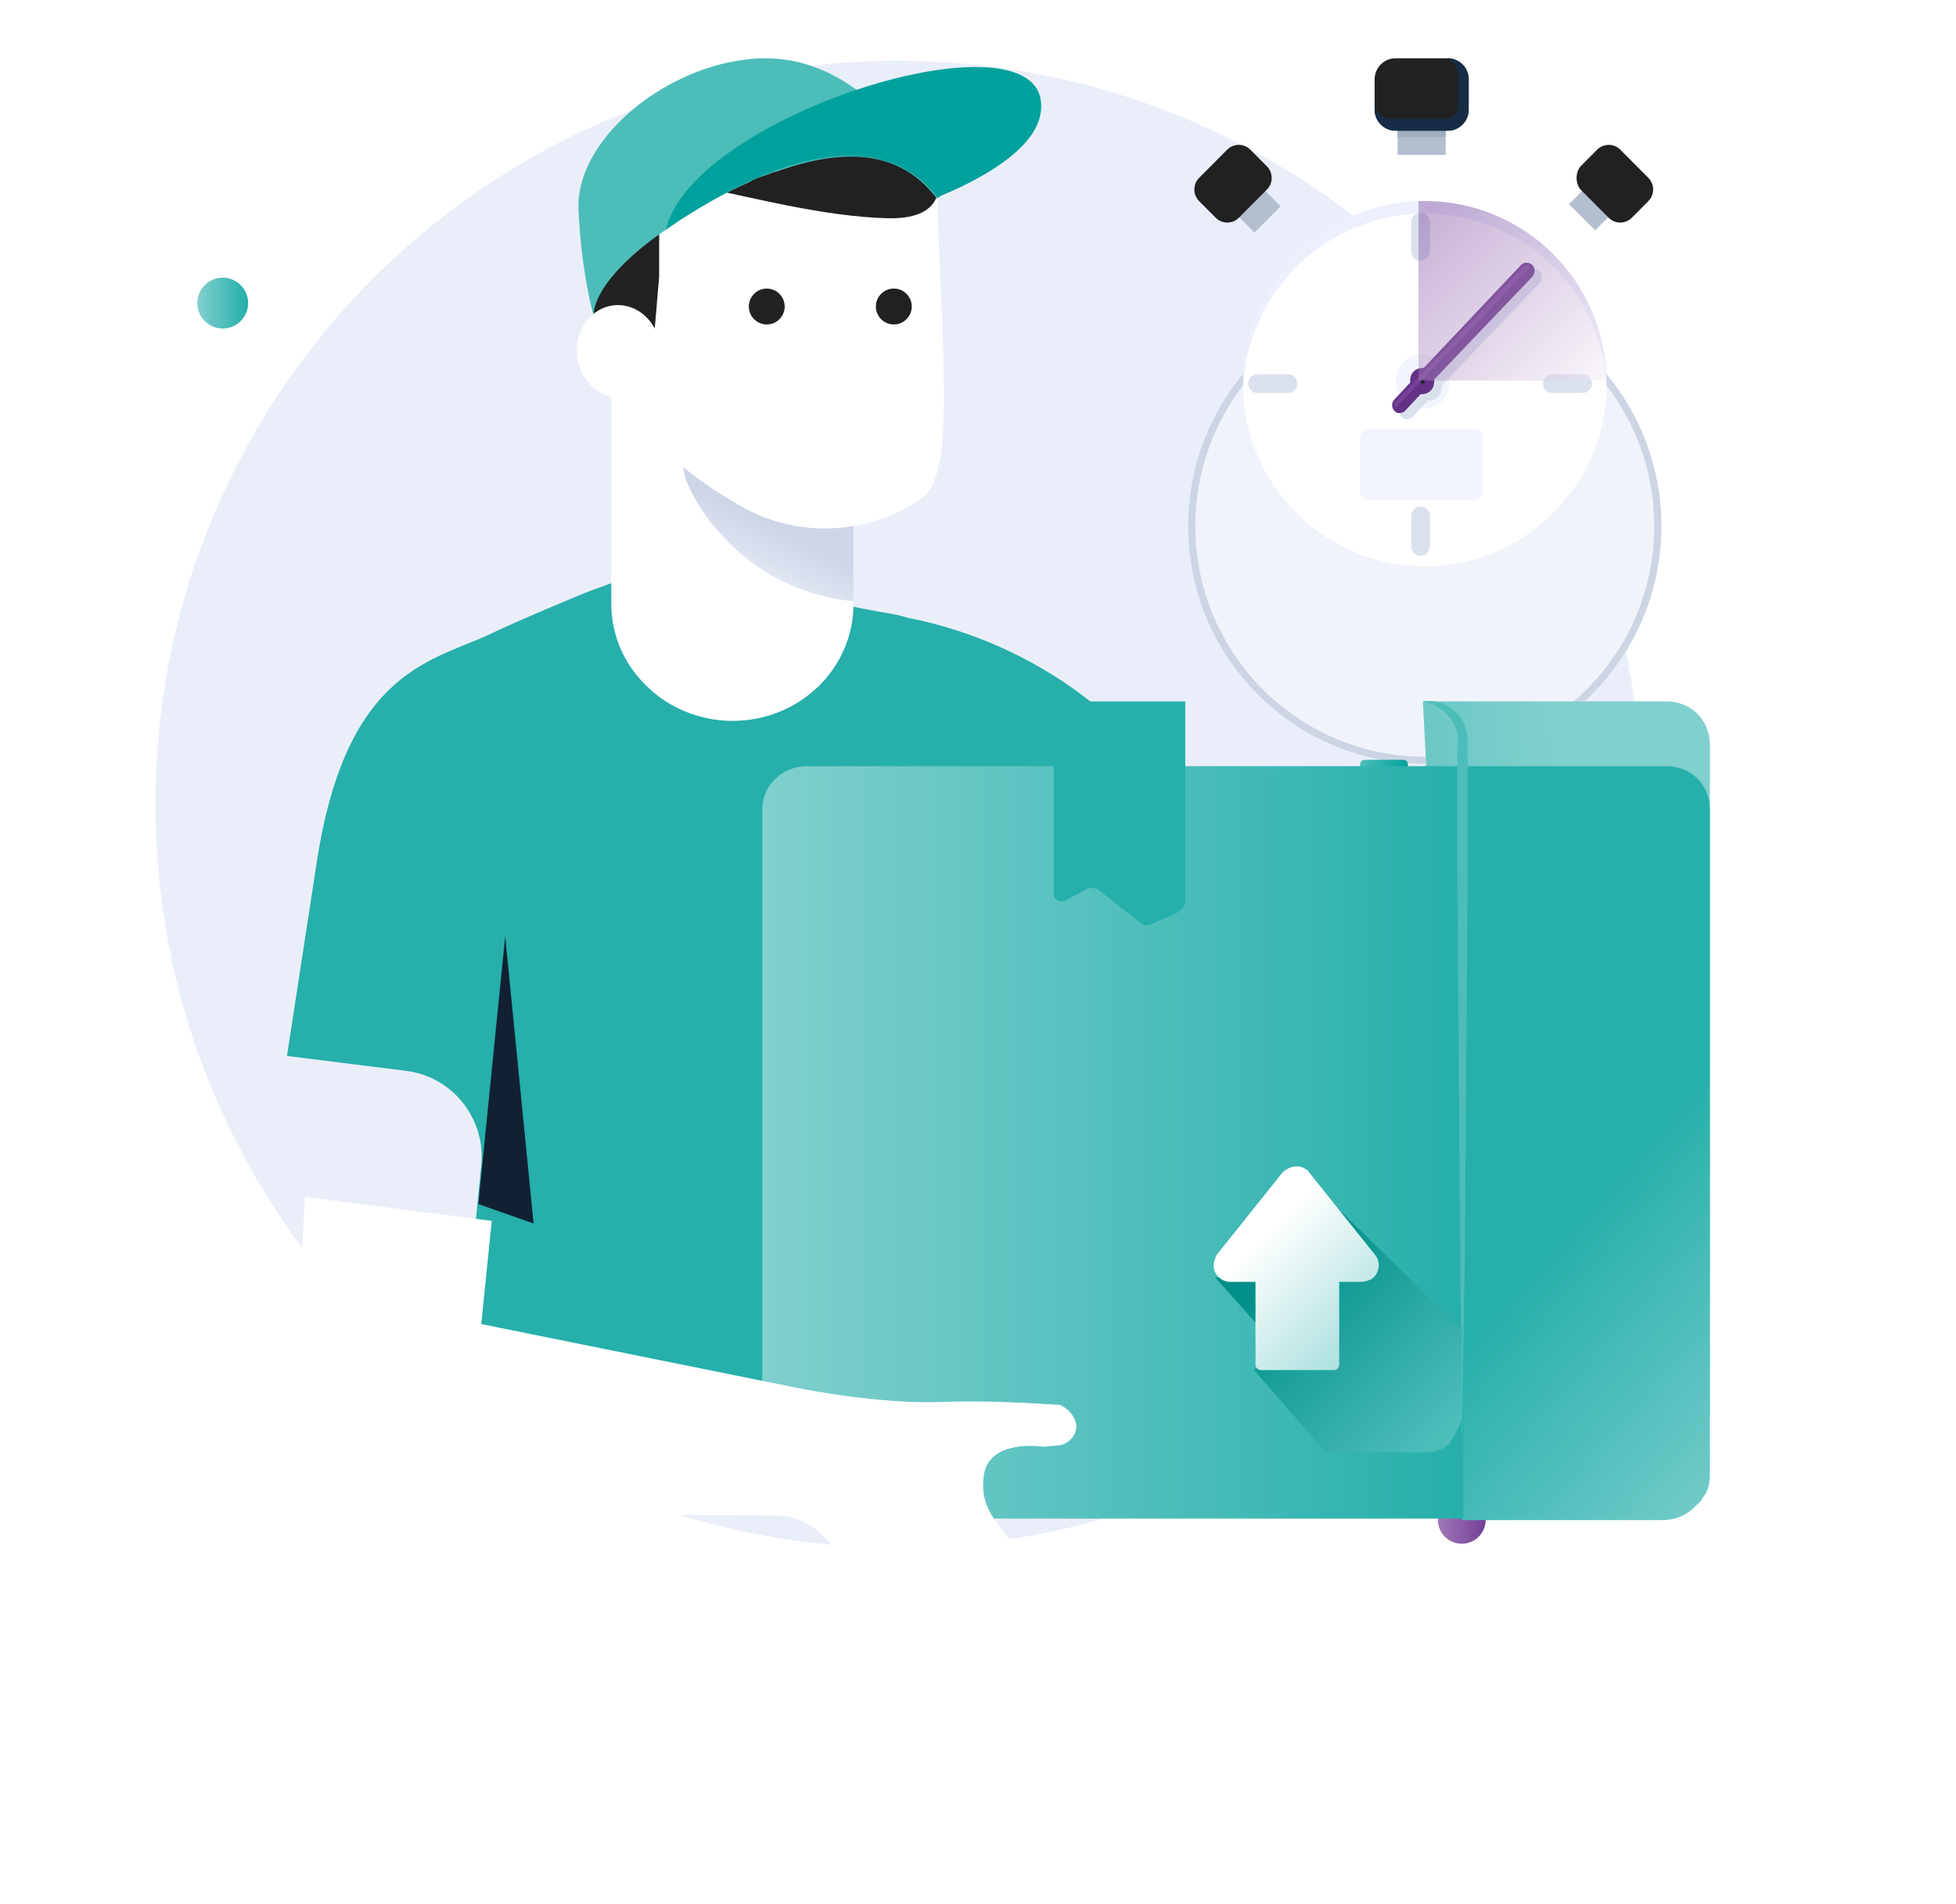 <svg width="151" height="147" viewBox="0 0 151 147" fill="none" xmlns="http://www.w3.org/2000/svg">
<path d="M126.692 61.98C126.692 75.032 122.308 87.044 115.038 96.746C111 101.944 106.154 106.564 100.615 110.144C91.615 116.035 80.885 119.5 69.346 119.5C37.615 119.5 12 93.743 12 62.096C12 30.333 37.731 4.692 69.346 4.692C80.885 4.692 91.615 8.157 100.615 13.932C106.154 17.512 111 22.133 115.038 27.33C122.423 36.917 126.692 48.929 126.692 61.98Z" fill="#EAEEF9"/>
<path d="M111.605 9.525H107.894V11.957H111.605V9.525Z" fill="#B3BFCF"/>
<path d="M111.605 9.525H107.894V10.579H111.605V9.525Z" fill="#9FADBF"/>
<path d="M97.406 14.469L95.388 16.495L96.841 17.954L98.858 15.928L97.406 14.469Z" fill="#B3BFCF"/>
<path d="M121.125 15.766L123.142 17.792L124.433 16.495L122.416 14.469L121.125 15.766Z" fill="#B3BFCF"/>
<g filter="url(#filter0_d_79184_5353)">
<path d="M109.991 47.7C119.915 47.7 127.983 39.595 127.983 29.626C127.983 19.656 119.915 11.551 109.991 11.551C100.068 11.551 92 19.656 92 29.626C92 39.595 100.068 47.7 109.991 47.7Z" fill="#F0F3F9"/>
<path d="M109.991 47.7C119.915 47.7 127.983 39.595 127.983 29.626C127.983 19.656 119.915 11.551 109.991 11.551C100.068 11.551 92 19.656 92 29.626C92 39.595 100.068 47.7 109.991 47.7Z" stroke="#CDD5E4" stroke-width="0.552" stroke-miterlimit="10"/>
</g>
<path d="M124.029 29.626C124.029 29.788 124.029 29.95 124.029 30.112C123.787 37.65 117.575 43.729 109.991 43.729C102.407 43.729 96.195 37.65 95.953 30.112C95.953 29.95 95.953 29.788 95.953 29.626C95.953 22.007 101.923 15.766 109.507 15.523C109.668 15.523 109.83 15.523 109.991 15.523C117.656 15.523 123.868 21.683 124.029 29.383C124.029 29.464 124.029 29.545 124.029 29.626Z" fill="#EDF0FC"/>
<path d="M124.029 30.112C123.787 37.65 117.575 43.729 109.991 43.729C102.407 43.729 96.195 37.65 95.953 30.112C96.195 22.575 102.407 16.496 109.991 16.496C117.656 16.496 123.787 22.493 124.029 30.112Z" fill="white"/>
<path d="M113.783 38.623H105.715C105.312 38.623 104.989 38.299 104.989 37.893V33.841C104.989 33.435 105.312 33.111 105.715 33.111H113.783C114.187 33.111 114.509 33.435 114.509 33.841V37.893C114.429 38.299 114.106 38.623 113.783 38.623Z" fill="#F2F5FC"/>
<path d="M122.174 30.355H119.834C119.431 30.355 119.108 30.031 119.108 29.626C119.108 29.221 119.431 28.896 119.834 28.896H122.174C122.577 28.896 122.9 29.221 122.9 29.626C122.9 30.031 122.497 30.355 122.174 30.355Z" fill="#DAE1ED"/>
<path d="M99.422 30.355H97.083C96.679 30.355 96.356 30.031 96.356 29.626C96.356 29.221 96.679 28.896 97.083 28.896H99.422C99.826 28.896 100.148 29.221 100.148 29.626C100.148 30.031 99.826 30.355 99.422 30.355Z" fill="#DAE1ED"/>
<path d="M109.669 42.918C109.265 42.918 108.943 42.594 108.943 42.189V39.838C108.943 39.433 109.265 39.109 109.669 39.109C110.072 39.109 110.395 39.433 110.395 39.838V42.189C110.314 42.675 109.991 42.918 109.669 42.918Z" fill="#DAE1ED"/>
<path d="M109.669 20.143C109.265 20.143 108.943 19.819 108.943 19.413V17.144C108.943 16.739 109.265 16.415 109.669 16.415C110.072 16.415 110.395 16.739 110.395 17.144V19.494C110.314 19.819 109.991 20.143 109.669 20.143Z" fill="#DAE1ED"/>
<path d="M109.83 31.571C111.04 31.571 111.928 30.599 111.928 29.464C111.928 28.248 110.959 27.356 109.83 27.356C108.62 27.356 107.732 28.329 107.732 29.464C107.732 30.599 108.62 31.571 109.83 31.571Z" fill="#F2F5FC"/>
<path d="M118.866 20.953C118.624 20.71 118.221 20.71 117.979 20.953L110.475 28.896C110.395 28.896 110.395 28.896 110.395 28.896C109.83 28.896 109.427 29.302 109.427 29.869C109.427 29.95 109.427 29.95 109.427 30.031L108.216 31.328C107.974 31.571 107.974 31.976 108.216 32.22C108.378 32.382 108.458 32.382 108.62 32.382C108.781 32.382 108.943 32.301 109.023 32.22L110.233 30.923C110.314 30.923 110.314 30.923 110.314 30.923C110.879 30.923 111.282 30.517 111.282 29.95C111.282 29.869 111.282 29.869 111.282 29.788L118.785 21.926C119.108 21.602 119.108 21.197 118.866 20.953Z" fill="#DAE1ED"/>
<path d="M118.301 20.467C118.059 20.224 117.656 20.224 117.414 20.467L109.911 28.41C109.83 28.41 109.83 28.41 109.83 28.41C109.265 28.41 108.862 28.815 108.862 29.383C108.862 29.464 108.862 29.464 108.862 29.545L107.652 30.842C107.41 31.085 107.41 31.49 107.652 31.733C107.813 31.895 107.894 31.895 108.055 31.895C108.216 31.895 108.378 31.814 108.459 31.733L109.669 30.436C109.749 30.436 109.749 30.436 109.749 30.436C110.314 30.436 110.718 30.031 110.718 29.464C110.718 29.383 110.718 29.383 110.718 29.302L118.221 21.44C118.543 21.115 118.543 20.71 118.301 20.467Z" fill="#633185"/>
<path d="M118.059 20.71L107.813 31.409C107.732 31.409 107.732 31.409 107.652 31.409C107.571 31.247 107.571 31.085 107.732 31.004L117.575 20.629C117.736 20.467 117.898 20.467 118.059 20.548C118.059 20.548 118.059 20.629 118.059 20.71Z" fill="#763F98"/>
<path d="M113.38 6.121V8.472C113.38 9.363 112.654 10.093 111.766 10.093H107.732C106.845 10.093 106.119 9.363 106.119 8.472V6.121C106.119 5.229 106.845 4.5 107.732 4.5H111.766C112.654 4.5 113.38 5.229 113.38 6.121Z" fill="#212121"/>
<path d="M113.38 6.121V8.472C113.38 9.363 112.654 10.093 111.766 10.093H107.732C106.845 10.093 106.119 9.363 106.119 8.472V8.066C106.361 9.201 107.41 9.201 107.41 9.201H111.524C112.089 9.201 112.573 8.715 112.573 8.147V6.445C112.573 5.229 112.331 4.824 111.766 4.5C112.654 4.5 113.38 5.229 113.38 6.121Z" fill="#172D45"/>
<path d="M97.809 14.631L95.631 16.82C95.147 17.306 94.34 17.306 93.856 16.82L92.565 15.523C92.081 15.037 92.081 14.226 92.565 13.74L94.743 11.551C95.227 11.065 96.034 11.065 96.518 11.551L97.809 12.848C98.293 13.334 98.293 14.145 97.809 14.631Z" fill="#212121"/>
<path d="M122.012 14.631L124.191 16.82C124.675 17.306 125.481 17.306 125.966 16.82L127.256 15.523C127.74 15.037 127.74 14.226 127.256 13.74L125.078 11.551C124.594 11.065 123.787 11.065 123.303 11.551L122.012 12.848C121.609 13.334 121.609 14.145 122.012 14.631Z" fill="#212121"/>
<path d="M109.83 29.625C109.911 29.625 109.991 29.544 109.991 29.463C109.991 29.382 109.911 29.302 109.83 29.302C109.749 29.302 109.669 29.382 109.669 29.463C109.669 29.544 109.749 29.625 109.83 29.625Z" fill="#212121"/>
<path opacity="0.4" d="M124.029 29.383H109.507V15.523C109.669 15.523 109.83 15.523 109.991 15.523C117.737 15.523 123.949 21.764 124.029 29.383Z" fill="url(#paint0_linear_79184_5353)"/>
<path d="M17.192 25.366C18.276 25.366 19.154 24.487 19.154 23.403C19.154 22.319 18.276 21.439 17.192 21.439C16.109 21.439 15.231 22.319 15.231 23.403C15.231 24.487 16.109 25.366 17.192 25.366Z" fill="url(#paint1_linear_79184_5353)"/>
<path d="M112.846 119.196C113.866 119.196 114.692 118.369 114.692 117.348C114.692 116.327 113.866 115.5 112.846 115.5C111.827 115.5 111 116.327 111 117.348C111 118.369 111.827 119.196 112.846 119.196Z" fill="url(#paint2_linear_79184_5353)"/>
<path d="M101.769 74.026L89.077 104.749C88.731 105.442 88.615 106.251 88.615 107.059L88.5 109.6H38.538C36.808 109.6 35.423 108.099 35.538 106.366L37.154 89.965C37.5 86.385 34.962 83.15 31.385 82.688L22.154 81.533L24.462 66.518C26.769 51.503 33.577 51.041 38.077 48.847C40.269 47.807 42.808 46.768 45 45.844C46.154 45.382 47.308 45.035 48 44.689C48.808 44.342 49.731 44.227 50.654 44.227C52.269 44.342 55.038 44.573 59.192 45.497C61.731 46.075 64.846 46.652 67.846 47.23C68.538 47.345 69.346 47.461 70.038 47.692C75.346 48.731 80.308 51.041 84.462 54.391L99.692 66.634C102.115 68.135 102.923 71.254 101.769 74.026Z" fill="#26AFAB"/>
<path d="M65.885 39.26V46.652C65.885 51.619 61.731 55.661 56.538 55.661C54 55.661 51.577 54.622 49.962 53.005C48.231 51.388 47.192 49.078 47.192 46.652V24.938L65.885 39.26Z" fill="white"/>
<path d="M65.885 39.26V46.421C55.154 45.382 51.577 34.756 53.077 36.026C54.346 37.297 61.154 38.567 65.885 39.26Z" fill="url(#paint3_linear_79184_5353)"/>
<path d="M72.346 13.503C72.462 24.938 73.962 36.257 71.308 38.336C68.654 40.415 62.769 42.378 56.885 38.913C51 35.448 50.308 33.254 50.308 33.254L47.077 30.02L47.538 16.737L56.885 10.038L72.346 13.503Z" fill="white"/>
<path d="M72.346 13.503C72.346 13.503 73.5 16.968 68.538 16.853C63.577 16.737 57.577 15.12 55.038 14.658C52.5 14.081 50.885 16.968 50.885 16.968V21.358L50.308 28.172C50.308 28.172 45.808 26.093 45.692 23.436C45.577 20.78 45.692 19.971 45.692 19.971L51.231 14.889C51.231 14.889 58.385 12.233 58.731 11.886C59.077 11.655 66.462 9.923 66.462 9.923C66.462 9.923 71.538 10.154 72 10.847C72.231 11.193 72.346 12.002 72.462 12.579C72.346 13.157 72.346 13.503 72.346 13.503Z" fill="#212121"/>
<path d="M48.134 30.695C49.909 30.512 51.184 28.769 50.982 26.802C50.78 24.835 49.178 23.388 47.402 23.571C45.627 23.754 44.352 25.497 44.554 27.464C44.757 29.431 46.359 30.878 48.134 30.695Z" fill="white"/>
<path d="M72.577 15.236C72.462 15.236 72.462 15.236 72.346 15.351C70.154 12.464 66.577 10.847 59.885 13.272H59.769C59.538 13.388 59.192 13.503 58.846 13.619C58.5 13.734 58.154 13.85 57.808 14.081C56.192 14.774 53.654 16.16 51.346 17.777C48.462 19.74 45.923 22.281 45.808 24.36C45.115 21.588 44.769 18.816 44.654 16.044C44.538 10.847 51 5.418 57.462 4.61C60.923 4.148 63.692 5.187 66.115 6.92C68.192 8.421 70.038 10.616 71.654 12.81L72.577 15.236Z" fill="url(#paint4_linear_79184_5353)"/>
<path d="M80.308 8.883C79.731 11.77 75.231 14.08 72.346 15.235C67.269 8.652 57.231 13.618 51.346 17.776C51.462 17.661 51.577 16.968 51.692 16.852C55.269 8.074 81.923 0.336 80.308 8.883Z" fill="#00A19C"/>
<path d="M69 25.053C69.765 25.053 70.385 24.433 70.385 23.667C70.385 22.902 69.765 22.281 69 22.281C68.235 22.281 67.615 22.902 67.615 23.667C67.615 24.433 68.235 25.053 69 25.053Z" fill="#212121"/>
<path d="M59.192 25.053C59.957 25.053 60.577 24.433 60.577 23.667C60.577 22.902 59.957 22.281 59.192 22.281C58.428 22.281 57.808 22.902 57.808 23.667C57.808 24.433 58.428 25.053 59.192 25.053Z" fill="#212121"/>
<path d="M108.231 59.588H105.462C105.115 59.588 105 59.472 105 59.126C105 58.78 105.115 58.665 105.462 58.665H108.231C108.577 58.665 108.692 58.78 108.692 59.126C108.692 59.357 108.577 59.588 108.231 59.588Z" fill="url(#paint5_linear_79184_5353)"/>
<path d="M132 57.509V108.792C132 109.485 131.885 110.062 131.538 110.524C131.423 110.64 131.308 110.986 131.077 111.102C130.962 111.217 130.962 111.217 130.846 111.333C130.154 112.026 129.346 112.372 128.308 112.372H112.846L109.846 54.16H128.654C130.5 54.16 132 55.546 132 57.509Z" fill="url(#paint6_linear_79184_5353)"/>
<g filter="url(#filter1_d_79184_5353)">
<path d="M132 57.509V108.792C132 109.485 131.885 110.062 131.538 110.524C131.423 110.64 131.308 110.986 131.077 111.102C130.962 111.217 130.962 111.217 130.846 111.333C130.154 112.026 129.346 112.372 128.308 112.372H112.846L109.846 54.16H128.654C130.5 54.16 132 55.546 132 57.509Z" fill="url(#paint7_linear_79184_5353)"/>
</g>
<g filter="url(#filter2_d_79184_5353)">
<path d="M112.962 57.163V112.257H62.308C60.346 112.257 58.846 110.755 58.846 108.792V57.509C58.846 55.661 60.346 54.16 62.308 54.16H109.846C111.577 54.16 112.962 55.546 112.962 57.163Z" fill="url(#paint8_linear_79184_5353)"/>
</g>
<path d="M91.5 54.16V69.521C91.5 69.983 91.269 70.214 90.923 70.445L88.846 71.369C88.615 71.485 88.269 71.485 88.038 71.254L84.808 68.713C84.577 68.597 84.231 68.482 84 68.597L82.269 69.521C81.808 69.752 81.346 69.406 81.346 69.059V54.16H91.5Z" fill="#26AFAB"/>
<path d="M109.846 54.16C111.115 53.929 112.615 54.737 113.077 56.008C113.192 56.355 113.308 56.701 113.308 57.047C113.308 57.394 113.308 57.74 113.308 57.971V59.819V67.327L113.192 82.342L113.077 97.357L112.846 112.373L112.731 97.357L112.615 82.342L112.5 67.327V59.819V57.971C112.5 57.279 112.615 56.701 112.385 56.239C112.038 55.199 111 54.391 109.846 54.16Z" fill="#4DBDBA"/>
<path d="M112.846 102.67V109.369C112.846 109.831 112.385 110.64 111.923 111.448C111.462 111.91 110.769 112.141 110.077 112.141H102.346L96.808 105.789L98.539 103.941L93.808 98.628L100.039 99.09L105.116 96.78L102 94.123L102.346 92.391L112.846 102.67Z" fill="url(#paint9_linear_79184_5353)"/>
<path d="M93.923 96.895C93.808 97.126 93.692 97.473 93.692 97.704C93.692 98.397 94.269 98.975 94.962 98.975H96.923V105.327C96.923 105.558 97.038 105.789 97.385 105.789H102.115H102.923C103.154 105.789 103.385 105.674 103.385 105.327V98.975H105.115C105.346 98.975 105.692 98.859 105.923 98.743C106.5 98.281 106.615 97.473 106.154 96.895L101.077 90.543C100.962 90.427 100.962 90.312 100.846 90.312C100.269 89.85 99.462 90.081 99 90.543L93.923 96.895Z" fill="url(#paint10_linear_79184_5353)"/>
<path d="M36.923 92.968L39 72.293L41.192 94.47" fill="#112133"/>
<g filter="url(#filter3_d_79184_5353)">
<path d="M83.077 98.974C83.192 99.783 82.5 100.476 81.808 100.591L80.538 100.707C80.538 100.707 76.154 100.014 75.923 103.132C75.692 105.673 76.962 106.597 80.423 110.871C81.231 111.91 80.538 113.412 79.269 113.527C70.615 114.22 70.269 114.22 63.462 107.521C62.538 106.597 61.269 106.02 60 106.02L42.346 105.904L26.654 105.673C24 104.403 22.385 101.746 22.616 98.743L23.538 81.418L37.962 83.266L37.154 91.236L61.731 96.202C61.731 96.202 67.962 97.473 72.923 97.242C76.615 97.126 79.731 97.357 81.808 97.473C82.385 97.704 82.962 98.281 83.077 98.974Z" fill="white"/>
</g>
<defs>
<filter id="filter0_d_79184_5353" x="69.724" y="0.275" width="80.535" height="80.701" filterUnits="userSpaceOnUse" color-interpolation-filters="sRGB">
<feFlood flood-opacity="0" result="BackgroundImageFix"/>
<feColorMatrix in="SourceAlpha" type="matrix" values="0 0 0 0 0 0 0 0 0 0 0 0 0 0 0 0 0 0 127 0" result="hardAlpha"/>
<feOffset dy="11"/>
<feGaussianBlur stdDeviation="11"/>
<feColorMatrix type="matrix" values="0 0 0 0 0.398 0 0 0 0 0.477 0 0 0 0 0.575 0 0 0 0.18 0"/>
<feBlend mode="normal" in2="BackgroundImageFix" result="effect1_dropShadow_79184_5353"/>
<feBlend mode="normal" in="SourceGraphic" in2="effect1_dropShadow_79184_5353" result="shape"/>
</filter>
<filter id="filter1_d_79184_5353" x="101.846" y="51.16" width="38.154" height="74.212" filterUnits="userSpaceOnUse" color-interpolation-filters="sRGB">
<feFlood flood-opacity="0" result="BackgroundImageFix"/>
<feColorMatrix in="SourceAlpha" type="matrix" values="0 0 0 0 0 0 0 0 0 0 0 0 0 0 0 0 0 0 127 0" result="hardAlpha"/>
<feOffset dy="5"/>
<feGaussianBlur stdDeviation="4"/>
<feColorMatrix type="matrix" values="0 0 0 0 0 0 0 0 0 0.631 0 0 0 0 0.612 0 0 0 0.22 0"/>
<feBlend mode="normal" in2="BackgroundImageFix" result="effect1_dropShadow_79184_5353"/>
<feBlend mode="normal" in="SourceGraphic" in2="effect1_dropShadow_79184_5353" result="shape"/>
</filter>
<filter id="filter2_d_79184_5353" x="50.846" y="51.16" width="70.115" height="74.097" filterUnits="userSpaceOnUse" color-interpolation-filters="sRGB">
<feFlood flood-opacity="0" result="BackgroundImageFix"/>
<feColorMatrix in="SourceAlpha" type="matrix" values="0 0 0 0 0 0 0 0 0 0 0 0 0 0 0 0 0 0 127 0" result="hardAlpha"/>
<feOffset dy="5"/>
<feGaussianBlur stdDeviation="4"/>
<feColorMatrix type="matrix" values="0 0 0 0 0 0 0 0 0 0.631 0 0 0 0 0.612 0 0 0 0.22 0"/>
<feBlend mode="normal" in2="BackgroundImageFix" result="effect1_dropShadow_79184_5353"/>
<feBlend mode="normal" in="SourceGraphic" in2="effect1_dropShadow_79184_5353" result="shape"/>
</filter>
<filter id="filter3_d_79184_5353" x="0.594" y="70.418" width="104.496" height="76.406" filterUnits="userSpaceOnUse" color-interpolation-filters="sRGB">
<feFlood flood-opacity="0" result="BackgroundImageFix"/>
<feColorMatrix in="SourceAlpha" type="matrix" values="0 0 0 0 0 0 0 0 0 0 0 0 0 0 0 0 0 0 127 0" result="hardAlpha"/>
<feOffset dy="11"/>
<feGaussianBlur stdDeviation="11"/>
<feColorMatrix type="matrix" values="0 0 0 0 0.398 0 0 0 0 0.477 0 0 0 0 0.575 0 0 0 0.18 0"/>
<feBlend mode="normal" in2="BackgroundImageFix" result="effect1_dropShadow_79184_5353"/>
<feBlend mode="normal" in="SourceGraphic" in2="effect1_dropShadow_79184_5353" result="shape"/>
</filter>
<linearGradient id="paint0_linear_79184_5353" x1="108.532" y1="18.309" x2="121.561" y2="31.285" gradientUnits="userSpaceOnUse">
<stop stop-color="#763F98"/>
<stop offset="1" stop-color="#EFE8F3"/>
</linearGradient>
<linearGradient id="paint1_linear_79184_5353" x1="15.231" y1="23.429" x2="19.045" y2="23.429" gradientUnits="userSpaceOnUse">
<stop stop-color="#80D0CE"/>
<stop offset="1" stop-color="#26AFAB"/>
</linearGradient>
<linearGradient id="paint2_linear_79184_5353" x1="111.033" y1="117.309" x2="114.615" y2="117.309" gradientUnits="userSpaceOnUse">
<stop stop-color="#9F79B7"/>
<stop offset="1" stop-color="#763F98"/>
</linearGradient>
<linearGradient id="paint3_linear_79184_5353" x1="57.996" y1="44.074" x2="59.723" y2="40.574" gradientUnits="userSpaceOnUse">
<stop stop-color="#E3E7F5"/>
<stop offset="0.991" stop-color="#CED5E6"/>
</linearGradient>
<linearGradient id="paint4_linear_79184_5353" x1="44.652" y1="14.445" x2="72.529" y2="14.445" gradientUnits="userSpaceOnUse">
<stop stop-color="#4DBDBA"/>
<stop offset="1" stop-color="#4DBDBA"/>
<stop offset="1" stop-color="#26AFAB"/>
</linearGradient>
<linearGradient id="paint5_linear_79184_5353" x1="105.054" y1="59.054" x2="108.72" y2="59.054" gradientUnits="userSpaceOnUse">
<stop stop-color="#4DBDBA"/>
<stop offset="1" stop-color="#00A19C"/>
</linearGradient>
<linearGradient id="paint6_linear_79184_5353" x1="95.139" y1="84.194" x2="121.535" y2="83.125" gradientUnits="userSpaceOnUse">
<stop stop-color="#4DBDBA"/>
<stop offset="1" stop-color="#80D0CE"/>
</linearGradient>
<linearGradient id="paint7_linear_79184_5353" x1="144.249" y1="103.546" x2="124.272" y2="85.808" gradientUnits="userSpaceOnUse">
<stop stop-color="#80D0CE"/>
<stop offset="1" stop-color="#26AFAB"/>
</linearGradient>
<linearGradient id="paint8_linear_79184_5353" x1="58.786" y1="83.178" x2="112.865" y2="83.178" gradientUnits="userSpaceOnUse">
<stop stop-color="#80D0CE"/>
<stop offset="1" stop-color="#26AFAB"/>
</linearGradient>
<linearGradient id="paint9_linear_79184_5353" x1="98.06" y1="97.88" x2="111.169" y2="111.01" gradientUnits="userSpaceOnUse">
<stop stop-color="#008F8A"/>
<stop offset="1" stop-color="#4DBDBA"/>
</linearGradient>
<linearGradient id="paint10_linear_79184_5353" x1="104.244" y1="103.475" x2="96.804" y2="96.024" gradientUnits="userSpaceOnUse">
<stop offset="0.011" stop-color="#B3E3E1"/>
<stop offset="1" stop-color="white"/>
</linearGradient>
</defs>
</svg>
